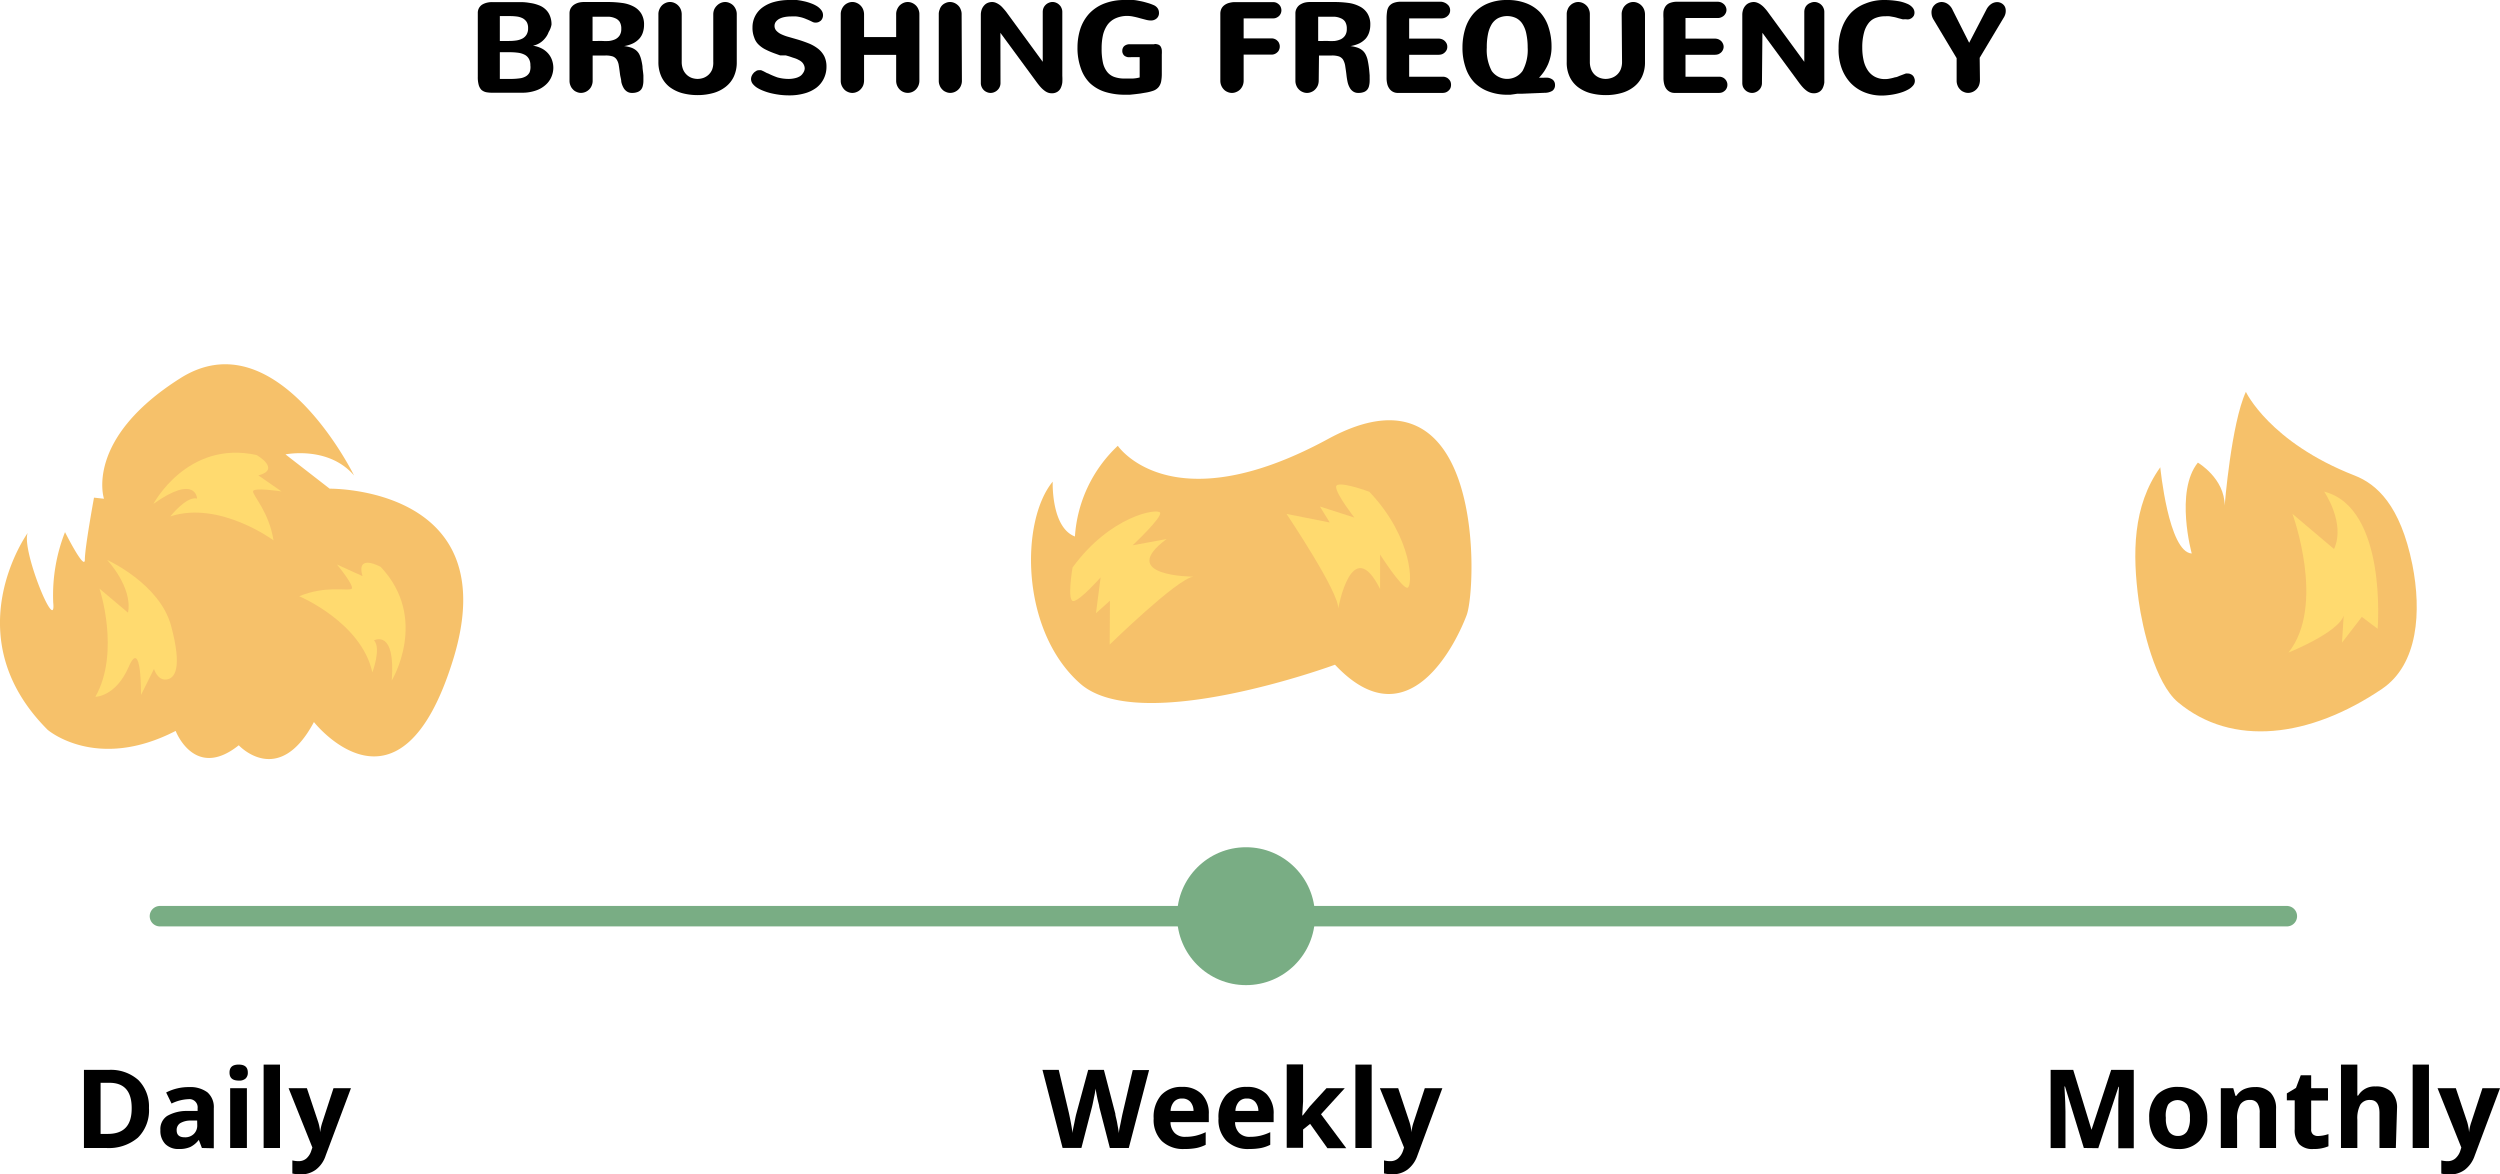 <svg xmlns="http://www.w3.org/2000/svg" viewBox="0 0 273.39 128.42"><defs><style>.cls-1{fill:none;stroke:#79ad84;stroke-linecap:round;stroke-linejoin:round;stroke-width:2.24px;}.cls-2{isolation:isolate;}.cls-3{fill:#f6c16a;}.cls-4{fill:#ffda6f;}.cls-5{fill:#79ad84;}</style></defs><title>brush-frequency</title><g id="Layer_2" data-name="Layer 2"><g id="Layer_1-2" data-name="Layer 1"><line class="cls-1" x1="17.49" y1="100.19" x2="250.08" y2="100.19"/><g class="cls-2"><path d="M16.29,121.17a4.19,4.19,0,0,1-1.21,3.24,4.9,4.9,0,0,1-3.47,1.13H9.18V117h2.69a4.52,4.52,0,0,1,3.26,1.11A4.09,4.09,0,0,1,16.29,121.17Zm-1.89,0c0-1.84-.81-2.76-2.44-2.76H11V124h.78C13.53,124,14.4,123.1,14.4,121.22Z"/><path d="M22.08,125.54l-.34-.89h0a2.62,2.62,0,0,1-.93.78,2.93,2.93,0,0,1-1.24.22,2,2,0,0,1-1.49-.54,2.07,2.07,0,0,1-.54-1.53,1.72,1.72,0,0,1,.73-1.54,4.28,4.28,0,0,1,2.2-.55l1.14,0v-.29a.9.9,0,0,0-1-1,4.61,4.61,0,0,0-1.85.48l-.59-1.21a5.37,5.37,0,0,1,2.51-.59,3.14,3.14,0,0,1,2,.57,2.14,2.14,0,0,1,.7,1.75v4.37Zm-.52-3-.69,0a2.23,2.23,0,0,0-1.17.29.88.88,0,0,0-.38.78c0,.5.29.76.87.76a1.34,1.34,0,0,0,1-.36,1.27,1.27,0,0,0,.38-.95Z"/><path d="M25.1,117.29c0-.58.32-.87,1-.87s1,.29,1,.87a.85.85,0,0,1-.24.65,1,1,0,0,1-.73.23C25.42,118.17,25.1,117.88,25.1,117.29ZM27,125.54H25.17V119H27Z"/><path d="M30.62,125.54H28.83v-9.12h1.79Z"/><path d="M31.56,119h2l1.23,3.68a4.91,4.91,0,0,1,.22,1.14h0a5.26,5.26,0,0,1,.26-1.14L36.47,119h1.91l-2.77,7.38a3.15,3.15,0,0,1-1.08,1.54,2.74,2.74,0,0,1-1.65.51,4,4,0,0,1-.91-.1V126.9a3.06,3.06,0,0,0,.7.08,1.29,1.29,0,0,0,.83-.29,1.88,1.88,0,0,0,.55-.88l.11-.32Z"/></g><g class="cls-2"><path d="M123.44,125.54h-2.07l-1.16-4.5c0-.16-.12-.5-.22-1s-.16-.84-.18-1a10.24,10.24,0,0,1-.18,1c-.09.46-.16.8-.21,1l-1.16,4.49H116.2L114,117h1.78l1.1,4.67c.19.87.33,1.62.41,2.25,0-.22.08-.57.17-1s.16-.82.23-1.08L119,117h1.72l1.25,4.8c0,.21.12.54.2,1s.15.82.19,1.14c0-.31.1-.69.19-1.14s.16-.82.23-1.11l1.09-4.67h1.79Z"/><path d="M129.52,125.65a3.38,3.38,0,0,1-2.47-.87,3.28,3.28,0,0,1-.89-2.47,3.64,3.64,0,0,1,.82-2.55,2.94,2.94,0,0,1,2.28-.9,2.89,2.89,0,0,1,2.16.79,3,3,0,0,1,.77,2.19v.87H128a1.71,1.71,0,0,0,.45,1.18,1.56,1.56,0,0,0,1.18.43,5,5,0,0,0,1.12-.12,5.4,5.4,0,0,0,1.1-.39v1.38a4.08,4.08,0,0,1-1,.35A6.78,6.78,0,0,1,129.52,125.65Zm-.25-5.52a1.12,1.12,0,0,0-.89.36,1.63,1.63,0,0,0-.37,1h2.51a1.52,1.52,0,0,0-.35-1A1.16,1.16,0,0,0,129.27,120.13Z"/><path d="M136.61,125.65a3.37,3.37,0,0,1-2.47-.87,3.28,3.28,0,0,1-.89-2.47,3.64,3.64,0,0,1,.82-2.55,2.94,2.94,0,0,1,2.28-.9,2.89,2.89,0,0,1,2.16.79,3,3,0,0,1,.77,2.19v.87h-4.22a1.71,1.71,0,0,0,.45,1.18,1.56,1.56,0,0,0,1.18.43,5,5,0,0,0,1.12-.12,5.4,5.4,0,0,0,1.1-.39v1.38a4.08,4.08,0,0,1-1,.35A6.85,6.85,0,0,1,136.61,125.65Zm-.25-5.52a1.12,1.12,0,0,0-.89.36,1.63,1.63,0,0,0-.37,1h2.51a1.52,1.52,0,0,0-.35-1A1.16,1.16,0,0,0,136.36,120.13Z"/><path d="M142.45,122l.78-1,1.83-2h2l-2.6,2.85,2.76,3.71h-2.06l-1.89-2.66-.77.62v2h-1.79v-9.12h1.79v4.06l-.09,1.49Z"/><path d="M150,125.54h-1.78v-9.12H150Z"/><path d="M150.9,119h2l1.23,3.69a4.91,4.91,0,0,1,.22,1.14h0a4.62,4.62,0,0,1,.25-1.14l1.21-3.69h1.92L155,126.37a3.23,3.23,0,0,1-1.09,1.54,2.74,2.74,0,0,1-1.65.51,4.61,4.61,0,0,1-.91-.1V126.9a3.13,3.13,0,0,0,.7.08,1.27,1.27,0,0,0,.83-.29,2,2,0,0,0,.56-.88l.1-.32Z"/></g><g class="cls-2"><path d="M227.88,125.54l-2.06-6.73h-.06c.08,1.37.11,2.28.11,2.74v4h-1.62V117h2.47l2,6.55h0l2.15-6.55h2.47v8.57h-1.69v-4.06c0-.19,0-.41,0-.66s0-.92.07-2h-.05l-2.21,6.71Z"/><path d="M241.38,122.25a3.49,3.49,0,0,1-.85,2.5,3,3,0,0,1-2.34.9,3.36,3.36,0,0,1-1.67-.41,2.78,2.78,0,0,1-1.11-1.19,4,4,0,0,1-.38-1.8,3.56,3.56,0,0,1,.83-2.5,3.11,3.11,0,0,1,2.36-.89,3.32,3.32,0,0,1,1.66.41,2.75,2.75,0,0,1,1.11,1.18A3.92,3.92,0,0,1,241.38,122.25Zm-4.53,0a2.76,2.76,0,0,0,.32,1.47,1.14,1.14,0,0,0,1,.5,1.13,1.13,0,0,0,1-.5,2.77,2.77,0,0,0,.31-1.47,2.61,2.61,0,0,0-.32-1.46,1.33,1.33,0,0,0-2.06,0A2.61,2.61,0,0,0,236.85,122.25Z"/><path d="M248.9,125.54h-1.79v-3.83a1.8,1.8,0,0,0-.25-1.06.89.89,0,0,0-.8-.36,1.2,1.2,0,0,0-1.08.5,3,3,0,0,0-.34,1.66v3.09h-1.78V119h1.36l.24.84h.1a2,2,0,0,1,.82-.72,2.86,2.86,0,0,1,1.2-.24,2.28,2.28,0,0,1,1.73.62,2.5,2.5,0,0,1,.59,1.78Z"/><path d="M253.5,124.23a3.85,3.85,0,0,0,1.13-.21v1.33a4,4,0,0,1-1.64.3,2,2,0,0,1-1.57-.54,2.39,2.39,0,0,1-.48-1.63v-3.15h-.86v-.76l1-.6.52-1.38h1.14V119h1.84v1.35h-1.84v3.15a.68.68,0,0,0,.22.57A.84.84,0,0,0,253.5,124.23Z"/><path d="M262,125.54h-1.79v-3.83c0-.95-.35-1.42-1-1.42a1.21,1.21,0,0,0-1.09.51,3.14,3.14,0,0,0-.33,1.65v3.09H256v-9.12h1.79v1.86c0,.14,0,.48,0,1l0,.53h.09a2.07,2.07,0,0,1,1.9-1,2.33,2.33,0,0,1,1.75.62,2.47,2.47,0,0,1,.6,1.78Z"/><path d="M265.62,125.54h-1.78v-9.12h1.78Z"/><path d="M266.56,119h2l1.24,3.69a5.54,5.54,0,0,1,.21,1.14h0a4.62,4.62,0,0,1,.25-1.14l1.21-3.69h1.92l-2.77,7.39a3.23,3.23,0,0,1-1.09,1.54,2.74,2.74,0,0,1-1.65.51,4.61,4.61,0,0,1-.91-.1V126.9a3.15,3.15,0,0,0,.71.08,1.26,1.26,0,0,0,.82-.29,1.89,1.89,0,0,0,.56-.88l.1-.32Z"/></g><path class="cls-3" d="M245.6,42.85s2.59,5.52,11.89,9.15c2.39.93,5,3.21,6.32,9.76,1,5.07.66,10.88-3.33,13.58-7.89,5.34-16.39,6.4-22.31,1.45-2.48-2.08-3.88-8.06-4.29-11.08-.69-5.13-.68-10.37,2.36-14.61,0,0,.9,9.28,3.44,9.43,0,0-1.87-6.79.67-9.94,0,0,2.93,1.71,2.93,4.7C243.28,55.29,244,46.32,245.6,42.85Z"/><path class="cls-4" d="M250.69,56.19s3.69,10-.43,15.17c0,0,6.5-2.6,6.07-4.55l-.22,3.47,2.17-2.82,1.73,1.3s1.08-13.22-5.85-15c0,0,2.38,3.46,1.08,6.28Z"/><path class="cls-3" d="M122.24,48.75s5.79,8.6,23-.75,16.27,16.27,15.15,19.26-6.36,14-14.4,5.43c0,0-21.32,7.85-27.87,2.06s-6.55-17.77-3-22.08c0,0-.19,5,2.43,6A14.93,14.93,0,0,1,122.24,48.75Z"/><path class="cls-4" d="M140.69,56.2s5.79,8.61,5.65,10.36c0,0,1.48-8.34,4.58-2.15V60.64s2.42,3.77,3,3.63.67-5.38-4.17-10.49c0,0-3.64-1.35-3.64-.54s2,3.36,2,3.36l-3.77-1.21,1.08,1.75Z"/><path class="cls-4" d="M121.35,70.49s7.42-7.25,9.16-7.43c0,0-8.47,0-2.94-4.11l-3.71.68s3.27-3.07,3-3.57-5.42.31-9.57,6c0,0-.66,3.82.13,3.67s2.94-2.59,2.94-2.59l-.51,3.92,1.53-1.37Z"/><path class="cls-3" d="M38.72,52s-8.47-17.3-19-10.64-8.35,13.18-8.35,13.18l-1.09-.12s-1,5.44-1,6.77-2.17-3-2.17-3A18.86,18.86,0,0,0,5.82,65.9c.36,3.63-3.51-5.81-2.79-7.62,0,0-8.1,11.25,2.18,21.53,0,0,5.32,4.6,14,.12,0,0,2.06,5.44,6.9,1.57,0,0,4.35,4.72,8.22-2.54,0,0,9.44,12,15.24-6.89S36.05,53.44,36.05,53.44l-4.83-3.75S35.93,48.73,38.72,52Z"/><path class="cls-4" d="M29.91,59.09S24,54.72,18.63,56.47c0,0,1.75-2.24,2.92-1.95,0,0-.1-2.72-4.77.58,0,0,3.7-7,11.28-5.34,0,0,2.72,1.55.2,2.23l2.52,1.75s-3.11-.48-3.11,0S29.42,56,29.91,59.09Z"/><path class="cls-4" d="M32.72,65.2s6.8,2.85,8,8.33c0,0,1-2.64.18-3.5,0,0,2.38-1.31,1.94,4.39,0,0,4.11-6.76-1.2-12.42,0,0-2.73-1.54-2,1l-2.79-1.27s2,2.42,1.59,2.67S35.64,64,32.72,65.2Z"/><path class="cls-4" d="M10.88,64.37s2.31,6.94-.45,11.83c0,0,2.23,0,3.65-3.29S15.42,76,15.42,76l1.42-2.85s.36,1.25,1.33,1.16,1.78-1.25.54-5.87-7-7.21-7-7.21S14.53,64.19,14,67Z"/><g class="cls-2"><path d="M52.25,1.44a1.1,1.1,0,0,1,.13-.56,1.09,1.09,0,0,1,.34-.37A1.82,1.82,0,0,1,53.23.3a2.35,2.35,0,0,1,.6-.07H56l1,0a6,6,0,0,1,1,.1,4,4,0,0,1,.89.23,2.14,2.14,0,0,1,.73.43,1.9,1.9,0,0,1,.5.7,2.41,2.41,0,0,1,.19,1A2.23,2.23,0,0,1,60,3.5a2.19,2.19,0,0,1-.39.68A2.27,2.27,0,0,1,58.28,5V5a2.91,2.91,0,0,1,.92.28,2.33,2.33,0,0,1,.7.52,2.18,2.18,0,0,1,.45.73,2.55,2.55,0,0,1,.16.88,2.62,2.62,0,0,1-.21,1,2.43,2.43,0,0,1-.63.87,3,3,0,0,1-1.07.62,4.55,4.55,0,0,1-1.55.24H53.83a3.44,3.44,0,0,1-.68-.06,1.18,1.18,0,0,1-.5-.25,1.27,1.27,0,0,1-.3-.54,3.22,3.22,0,0,1-.1-.91Zm2.41.32V4.48h1a5.53,5.53,0,0,0,.84-.06,2.14,2.14,0,0,0,.66-.22,1.18,1.18,0,0,0,.43-.43,1.31,1.31,0,0,0,.16-.69,1.3,1.3,0,0,0-.15-.67,1.24,1.24,0,0,0-.42-.4,1.94,1.94,0,0,0-.63-.2,5.78,5.78,0,0,0-.75-.05Zm0,6.87H55.8a6.85,6.85,0,0,0,1-.06,1.75,1.75,0,0,0,.7-.22,1.07,1.07,0,0,0,.42-.45A1.67,1.67,0,0,0,58,7.14a1.34,1.34,0,0,0-.16-.7A1.12,1.12,0,0,0,57.4,6a2.16,2.16,0,0,0-.73-.23,6.76,6.76,0,0,0-.94-.06H54.66Z"/><path d="M64.81,8.82a1.32,1.32,0,0,1-.1.53,1.17,1.17,0,0,1-.27.42,1.28,1.28,0,0,1-.9.39,1.14,1.14,0,0,1-.49-.11,1,1,0,0,1-.4-.28,1.17,1.17,0,0,1-.27-.42,1.32,1.32,0,0,1-.1-.53V1.48A1.2,1.2,0,0,1,62.4.93a1.28,1.28,0,0,1,.34-.39,1.79,1.79,0,0,1,.5-.24,2.35,2.35,0,0,1,.6-.08h2.74A11.25,11.25,0,0,1,68,.32,3.7,3.7,0,0,1,69.26.7a2.15,2.15,0,0,1,.85.76,2.26,2.26,0,0,1,.32,1.26,2.63,2.63,0,0,1-.12.8,1.87,1.87,0,0,1-.38.69,2.31,2.31,0,0,1-.68.52,3.39,3.39,0,0,1-1,.31v0a4.06,4.06,0,0,1,.75.16,1.77,1.77,0,0,1,.53.28,1.44,1.44,0,0,1,.36.42,2.8,2.8,0,0,1,.22.58,6.58,6.58,0,0,1,.15.77c0,.28.07.6.1,1,0,.1,0,.2,0,.3s0,.18,0,.27a2.23,2.23,0,0,1-.06.54,1,1,0,0,1-.19.43.9.9,0,0,1-.38.27,1.53,1.53,0,0,1-.61.1.94.94,0,0,1-.57-.16,1.15,1.15,0,0,1-.38-.43,2.23,2.23,0,0,1-.23-.63c0-.24-.09-.49-.13-.77s-.09-.73-.14-1a1.6,1.6,0,0,0-.23-.65A.86.86,0,0,0,67,6.17a2.48,2.48,0,0,0-.8-.1H64.81Zm1.06-4.34a6,6,0,0,0,.73,0,2.27,2.27,0,0,0,.67-.18,1.2,1.2,0,0,0,.48-.41,1.26,1.26,0,0,0,.19-.73,1.41,1.41,0,0,0-.18-.78A1.09,1.09,0,0,0,67.29,2a2.06,2.06,0,0,0-.68-.17q-.39,0-.81,0h-1V4.48Z"/><path d="M78,1.56a1.46,1.46,0,0,1,.1-.52A1.43,1.43,0,0,1,78.4.61a1.38,1.38,0,0,1,.4-.28,1.22,1.22,0,0,1,.5-.11,1.14,1.14,0,0,1,.49.11,1.3,1.3,0,0,1,.41.28,1.43,1.43,0,0,1,.27.43,1.27,1.27,0,0,1,.1.52V6.79a3.68,3.68,0,0,1-.32,1.58,3.06,3.06,0,0,1-.89,1.12,3.9,3.9,0,0,1-1.35.68,6.3,6.3,0,0,1-1.73.23,6.53,6.53,0,0,1-1.7-.22,4.12,4.12,0,0,1-1.36-.67,3.16,3.16,0,0,1-.89-1.12A3.77,3.77,0,0,1,72,6.79V1.56a1.27,1.27,0,0,1,.1-.52,1.43,1.43,0,0,1,.27-.43,1.26,1.26,0,0,1,.4-.28,1.17,1.17,0,0,1,1,0,1.26,1.26,0,0,1,.4.28,1.28,1.28,0,0,1,.28.43,1.46,1.46,0,0,1,.1.52V6.75a2.19,2.19,0,0,0,.15.85,1.66,1.66,0,0,0,.4.58,1.64,1.64,0,0,0,.55.34,2,2,0,0,0,.63.11,2,2,0,0,0,.64-.11,1.68,1.68,0,0,0,.56-.34,1.66,1.66,0,0,0,.4-.58A2.19,2.19,0,0,0,78,6.75Z"/><path d="M84.7,2.82a.76.76,0,0,0,.22.56,1.79,1.79,0,0,0,.57.39,4.85,4.85,0,0,0,.79.28l.9.26c.48.14.92.3,1.32.46a4.26,4.26,0,0,1,1,.59,2.53,2.53,0,0,1,.65.81,2.57,2.57,0,0,1,.23,1.12,2.92,2.92,0,0,1-.29,1.3,2.79,2.79,0,0,1-.81,1,3.87,3.87,0,0,1-1.29.62,6,6,0,0,1-1.7.22,8.06,8.06,0,0,1-1-.06,9.4,9.4,0,0,1-.95-.17,5.75,5.75,0,0,1-.86-.27,3.91,3.91,0,0,1-.71-.35,2,2,0,0,1-.47-.43.89.89,0,0,1-.17-.51,1,1,0,0,1,.07-.33,1.17,1.17,0,0,1,.19-.3.82.82,0,0,1,.25-.21A.51.51,0,0,1,83,7.68a1,1,0,0,1,.24,0l.23.1.25.13a1.11,1.11,0,0,0,.27.12A9.16,9.16,0,0,0,85,8.46a4.51,4.51,0,0,0,1.23.17,2.84,2.84,0,0,0,.66-.07,1.79,1.79,0,0,0,.55-.2A1,1,0,0,0,87.81,8,.93.93,0,0,0,88,7.51a.91.91,0,0,0-.09-.41,1,1,0,0,0-.22-.31,1.36,1.36,0,0,0-.34-.23,2.43,2.43,0,0,0-.4-.18l-.31-.1-.17-.06-.18-.06-.35-.1-.2,0-.15,0-.12,0-.15,0-.64-.23a8.5,8.5,0,0,1-1.07-.47,3,3,0,0,1-.72-.55,1.85,1.85,0,0,1-.41-.7A2.87,2.87,0,0,1,82.29,3,2.67,2.67,0,0,1,83.39.81a3.89,3.89,0,0,1,1.28-.6A6.38,6.38,0,0,1,86.37,0a6.75,6.75,0,0,1,.75,0,7.62,7.62,0,0,1,.81.14,5.23,5.23,0,0,1,.77.23,3.38,3.38,0,0,1,.66.32,1.74,1.74,0,0,1,.46.43A.88.88,0,0,1,90,1.7a.82.82,0,0,1-.07.31.74.74,0,0,1-.17.25,1.13,1.13,0,0,1-.26.16.79.79,0,0,1-.3.05.69.69,0,0,1-.38-.09c-.21-.1-.41-.2-.6-.27a4.05,4.05,0,0,0-.55-.2,5,5,0,0,0-.56-.11,6.4,6.4,0,0,0-.64,0,3.49,3.49,0,0,0-.65.06,2.17,2.17,0,0,0-.56.18,1.24,1.24,0,0,0-.41.33A.76.76,0,0,0,84.7,2.82Z"/><path d="M98,1.56a1.27,1.27,0,0,1,.1-.52,1.43,1.43,0,0,1,.27-.43,1.38,1.38,0,0,1,.4-.28,1.19,1.19,0,0,1,1,0,1.38,1.38,0,0,1,.4.28,1.26,1.26,0,0,1,.27.43,1.27,1.27,0,0,1,.1.52V8.82a1.36,1.36,0,0,1-.37.95,1.24,1.24,0,0,1-1.8,0A1.36,1.36,0,0,1,98,8.82V6H94.49V8.82a1.51,1.51,0,0,1-.1.53,1.34,1.34,0,0,1-.28.42,1.12,1.12,0,0,1-.4.28,1.17,1.17,0,0,1-1,0,1.12,1.12,0,0,1-.4-.28,1.51,1.51,0,0,1-.27-.42,1.32,1.32,0,0,1-.1-.53V1.56a1.27,1.27,0,0,1,.1-.52,1.43,1.43,0,0,1,.27-.43,1.26,1.26,0,0,1,.4-.28,1.17,1.17,0,0,1,1,0,1.26,1.26,0,0,1,.4.28,1.28,1.28,0,0,1,.28.43,1.46,1.46,0,0,1,.1.52V4.05H98Z"/><path d="M105.19,8.82a1.32,1.32,0,0,1-.1.53,1.17,1.17,0,0,1-.27.42,1.28,1.28,0,0,1-.9.39,1.14,1.14,0,0,1-.49-.11,1,1,0,0,1-.4-.28,1.17,1.17,0,0,1-.27-.42,1.32,1.32,0,0,1-.1-.53V1.56a1.27,1.27,0,0,1,.1-.52A1.12,1.12,0,0,1,103,.61a1.15,1.15,0,0,1,.4-.28,1.14,1.14,0,0,1,.49-.11,1.22,1.22,0,0,1,.5.11,1.38,1.38,0,0,1,.4.28,1.12,1.12,0,0,1,.27.43,1.27,1.27,0,0,1,.1.52Z"/><path d="M109.41,9.08a1,1,0,0,1-.09.43.94.94,0,0,1-.23.33,1,1,0,0,1-.34.23,1,1,0,0,1-.84,0,1,1,0,0,1-.34-.23,1.06,1.06,0,0,1-.22-.33,1,1,0,0,1-.09-.43V1.62a1.78,1.78,0,0,1,.1-.59,1.37,1.37,0,0,1,.27-.44A1.05,1.05,0,0,1,108,.32a1.3,1.3,0,0,1,.49-.1,1.11,1.11,0,0,1,.43.09,2.05,2.05,0,0,1,.4.23,2.28,2.28,0,0,1,.36.34c.12.13.24.27.35.41l4,5.47V1.3a1.16,1.16,0,0,1,.08-.42,1,1,0,0,1,.23-.34,1,1,0,0,1,.34-.23,1,1,0,0,1,.84,0,1,1,0,0,1,.33.23.89.89,0,0,1,.23.34,1,1,0,0,1,.09.42v7a5.58,5.58,0,0,1,0,.72,2,2,0,0,1-.17.6,1,1,0,0,1-.37.42,1.1,1.1,0,0,1-.64.16,1.15,1.15,0,0,1-.41-.08,1.54,1.54,0,0,1-.39-.23,2.92,2.92,0,0,1-.37-.34c-.12-.13-.23-.27-.35-.42l-4.07-5.54Z"/><path d="M126.24,4.81a1.24,1.24,0,0,1,.43.07.52.52,0,0,1,.26.22,1,1,0,0,1,.12.37,3.63,3.63,0,0,1,0,.5V8a4.56,4.56,0,0,1-.07.9,1.42,1.42,0,0,1-.27.61,1.32,1.32,0,0,1-.56.4,4.84,4.84,0,0,1-.93.23l-.53.09-.57.07-.57.06-.53,0a7.29,7.29,0,0,1-2.17-.31,4.34,4.34,0,0,1-1.65-.95,4.14,4.14,0,0,1-1-1.62,6.53,6.53,0,0,1-.37-2.32,6.67,6.67,0,0,1,.31-2,4.66,4.66,0,0,1,.95-1.65A4.47,4.47,0,0,1,120.7.41,6.07,6.07,0,0,1,123,0a8.44,8.44,0,0,1,.87,0c.28,0,.56.07.83.12s.52.12.76.19a5.39,5.39,0,0,1,.68.24,1,1,0,0,1,.45.35.85.85,0,0,1,.15.48.76.76,0,0,1-.26.64.92.92,0,0,1-.64.22,2.11,2.11,0,0,1-.5-.07L124.69,2c-.24-.07-.48-.13-.73-.18a3.47,3.47,0,0,0-.68-.08A3.16,3.16,0,0,0,122,2a2.25,2.25,0,0,0-.88.7,3.29,3.29,0,0,0-.5,1.12,6.65,6.65,0,0,0-.15,1.47,7,7,0,0,0,.14,1.55,2.5,2.5,0,0,0,.45,1,1.73,1.73,0,0,0,.78.57,3.37,3.37,0,0,0,1.16.18c.28,0,.55,0,.83,0a3.6,3.6,0,0,0,.8-.12V6.25h-.92a2.34,2.34,0,0,1-.39,0,1.05,1.05,0,0,1-.31-.12.56.56,0,0,1-.2-.23.61.61,0,0,1-.08-.34.69.69,0,0,1,.21-.52.91.91,0,0,1,.64-.2h2.67Z"/><path d="M139.06,4.2a.81.81,0,0,1,.35.07.77.77,0,0,1,.28.19.67.67,0,0,1,.19.28.81.81,0,0,1,.07.35.8.8,0,0,1-.07.34.67.67,0,0,1-.19.28.92.92,0,0,1-.28.19.81.81,0,0,1-.35.07H136V8.82a1.36,1.36,0,0,1-.37.95,1.25,1.25,0,0,1-.41.28,1.17,1.17,0,0,1-1,0,1.12,1.12,0,0,1-.4-.28,1.36,1.36,0,0,1-.37-.95V1.5a1.26,1.26,0,0,1,.13-.57,1.1,1.1,0,0,1,.35-.39,1.48,1.48,0,0,1,.51-.23A2.51,2.51,0,0,1,135,.23h4.24a1,1,0,0,1,.34.07,1.15,1.15,0,0,1,.29.2.82.82,0,0,1,.19.28,1,1,0,0,1,.07.35.94.94,0,0,1-.07.34.92.92,0,0,1-.19.28,1.12,1.12,0,0,1-.29.19.8.8,0,0,1-.34.07H136V4.2Z"/><path d="M144.21,8.82a1.51,1.51,0,0,1-.1.53,1.34,1.34,0,0,1-.28.42,1.12,1.12,0,0,1-.4.28,1.17,1.17,0,0,1-1,0,1.12,1.12,0,0,1-.4-.28,1.17,1.17,0,0,1-.27-.42,1.32,1.32,0,0,1-.1-.53V1.48a1.09,1.09,0,0,1,.13-.55,1.13,1.13,0,0,1,.33-.39,1.93,1.93,0,0,1,.5-.24,2.35,2.35,0,0,1,.6-.08H146a11.54,11.54,0,0,1,1.46.1,3.72,3.72,0,0,1,1.22.38,2.09,2.09,0,0,1,.85.76,2.26,2.26,0,0,1,.32,1.26,2.63,2.63,0,0,1-.12.8,2,2,0,0,1-.37.69,2.45,2.45,0,0,1-.68.52,3.57,3.57,0,0,1-1,.31v0a3.94,3.94,0,0,1,.74.16,1.77,1.77,0,0,1,.53.28,1.44,1.44,0,0,1,.36.42,2.81,2.81,0,0,1,.23.58c.05.23.1.48.14.77s.07.6.1,1c0,.1,0,.2,0,.3a2.44,2.44,0,0,1,0,.27,2.23,2.23,0,0,1-.06.54,1,1,0,0,1-.19.43.87.87,0,0,1-.37.27,1.58,1.58,0,0,1-.62.1.94.94,0,0,1-.57-.16,1.15,1.15,0,0,1-.38-.43,2.23,2.23,0,0,1-.23-.63c-.05-.24-.09-.49-.12-.77s-.1-.73-.14-1a2,2,0,0,0-.23-.65.92.92,0,0,0-.45-.35,2.44,2.44,0,0,0-.8-.1h-1.38Zm1-4.34a6.23,6.23,0,0,0,.74,0,2.29,2.29,0,0,0,.66-.18,1.2,1.2,0,0,0,.48-.41,1.26,1.26,0,0,0,.19-.73,1.41,1.41,0,0,0-.18-.78,1,1,0,0,0-.47-.38,2,2,0,0,0-.68-.17c-.26,0-.53,0-.8,0h-1V4.48Z"/><path d="M152.9,10.16a1.1,1.1,0,0,1-1-.52,1.42,1.42,0,0,1-.21-.52,2.76,2.76,0,0,1-.06-.57V2a5.31,5.31,0,0,1,.05-.72,1.3,1.3,0,0,1,.21-.58,1.15,1.15,0,0,1,.48-.37,2.18,2.18,0,0,1,.85-.14h4.38A1.17,1.17,0,0,1,158,.3a1,1,0,0,1,.3.2.74.74,0,0,1,.21.28.81.81,0,0,1,.07.35.77.77,0,0,1-.07.34.83.83,0,0,1-.21.28,1,1,0,0,1-.3.19,1,1,0,0,1-.38.07h-3.52V4.22h3.22a1.16,1.16,0,0,1,.37.07.91.91,0,0,1,.3.19,1,1,0,0,1,.21.29.8.8,0,0,1,.07.34.81.81,0,0,1-.07.35.94.94,0,0,1-.21.28.91.91,0,0,1-.3.19,1.15,1.15,0,0,1-.37.06h-3.22v2.4h3.7a.8.8,0,0,1,.34.07.67.67,0,0,1,.28.19.8.8,0,0,1,.2.28,1,1,0,0,1,.06.35,1,1,0,0,1-.06.34.8.8,0,0,1-.2.28.92.92,0,0,1-.28.19,1,1,0,0,1-.34.07Z"/><path d="M159.93,5.2a7,7,0,0,1,.31-2.09,4.6,4.6,0,0,1,.91-1.64A4.25,4.25,0,0,1,162.68.39,5.45,5.45,0,0,1,164.82,0a5.61,5.61,0,0,1,2.09.36,4.16,4.16,0,0,1,1.52,1A4.31,4.31,0,0,1,169.35,3a6.76,6.76,0,0,1,.32,2.13,4.53,4.53,0,0,1-.1,1,5.13,5.13,0,0,1-.28.89,5.46,5.46,0,0,1-.43.79,5.44,5.44,0,0,1-.56.69h.53a3.15,3.15,0,0,1,.44,0,1.12,1.12,0,0,1,.39.13.68.68,0,0,1,.28.25.73.73,0,0,1,.11.41.74.74,0,0,1-.29.64,1.62,1.62,0,0,1-.87.22l-2.45.1h-.52l-.32.05-.43.06-.31,0a5.77,5.77,0,0,1-2.12-.37,4.22,4.22,0,0,1-1.54-1,4.35,4.35,0,0,1-.94-1.64A6.54,6.54,0,0,1,159.93,5.2Zm2.66,0a4.88,4.88,0,0,0,.54,2.56,2.07,2.07,0,0,0,3.37,0,4.8,4.8,0,0,0,.56-2.57,7.09,7.09,0,0,0-.14-1.46,3.14,3.14,0,0,0-.4-1.07,1.8,1.8,0,0,0-.7-.67,2.27,2.27,0,0,0-2,0,1.86,1.86,0,0,0-.7.67,3.36,3.36,0,0,0-.4,1.07A7.09,7.09,0,0,0,162.59,5.2Z"/><path d="M177.34,1.56a1.27,1.27,0,0,1,.1-.52,1.12,1.12,0,0,1,.27-.43,1.26,1.26,0,0,1,.4-.28,1.17,1.17,0,0,1,1,0,1.26,1.26,0,0,1,.4.28,1.28,1.28,0,0,1,.28.43,1.46,1.46,0,0,1,.1.52V6.79a3.68,3.68,0,0,1-.32,1.58,3.06,3.06,0,0,1-.89,1.12,3.86,3.86,0,0,1-1.36.68,6.22,6.22,0,0,1-1.72.23,6.61,6.61,0,0,1-1.71-.22,4.07,4.07,0,0,1-1.35-.67,3.06,3.06,0,0,1-.89-1.12,3.63,3.63,0,0,1-.32-1.6V1.56a1.27,1.27,0,0,1,.1-.52,1.12,1.12,0,0,1,.27-.43,1.15,1.15,0,0,1,.4-.28,1.14,1.14,0,0,1,.49-.11,1.22,1.22,0,0,1,.5.11,1.38,1.38,0,0,1,.4.28,1.12,1.12,0,0,1,.27.43,1.27,1.27,0,0,1,.1.52V6.75a2.19,2.19,0,0,0,.15.85,1.64,1.64,0,0,0,.39.58,1.68,1.68,0,0,0,.56.34,1.9,1.9,0,0,0,.63.11,2,2,0,0,0,.64-.11,1.63,1.63,0,0,0,1-.92,2.19,2.19,0,0,0,.15-.85Z"/><path d="M183.14,10.16a1.08,1.08,0,0,1-.59-.15,1.12,1.12,0,0,1-.38-.37,1.61,1.61,0,0,1-.2-.52,2.76,2.76,0,0,1-.06-.57V2a5.39,5.39,0,0,1,0-.72,1.43,1.43,0,0,1,.22-.58,1.05,1.05,0,0,1,.47-.37,2.21,2.21,0,0,1,.85-.14h4.39a1.11,1.11,0,0,1,.37.07,1.1,1.1,0,0,1,.31.2.84.84,0,0,1,.2.28.82.82,0,0,1,.08.35.77.77,0,0,1-.08.34,1,1,0,0,1-.2.28,1.08,1.08,0,0,1-.31.19.9.9,0,0,1-.37.07h-3.52V4.22h3.21a1.22,1.22,0,0,1,.38.07,1.17,1.17,0,0,1,.3.19.94.94,0,0,1,.2.29.81.81,0,0,1,.08.34.82.82,0,0,1-.08.35.9.9,0,0,1-.2.28,1.17,1.17,0,0,1-.3.19,1.21,1.21,0,0,1-.38.06h-3.21v2.4h3.69a.84.84,0,0,1,.35.07.73.73,0,0,1,.28.19.77.77,0,0,1,.19.28.81.81,0,0,1,.07.35.8.8,0,0,1-.07.34.77.77,0,0,1-.19.28,1.07,1.07,0,0,1-.28.19,1,1,0,0,1-.35.07Z"/><path d="M192.68,9.08a1,1,0,0,1-.09.43.94.94,0,0,1-.23.33,1,1,0,0,1-.34.23,1,1,0,0,1-.84,0,1,1,0,0,1-.34-.23,1.09,1.09,0,0,1-.23-.33,1.22,1.22,0,0,1-.08-.43V1.62a1.78,1.78,0,0,1,.1-.59,1.37,1.37,0,0,1,.27-.44,1.05,1.05,0,0,1,.39-.27,1.3,1.3,0,0,1,.49-.1,1.06,1.06,0,0,1,.42.09,1.6,1.6,0,0,1,.4.23,2.33,2.33,0,0,1,.37.34,4.35,4.35,0,0,1,.34.41l4,5.47V1.3a1.16,1.16,0,0,1,.08-.42.89.89,0,0,1,.23-.34A1,1,0,0,1,198,.31a1,1,0,0,1,.84,0,1,1,0,0,1,.34.23,1,1,0,0,1,.23.34,1,1,0,0,1,.09.42v7c0,.25,0,.49,0,.72a2,2,0,0,1-.17.6,1,1,0,0,1-.37.42,1.13,1.13,0,0,1-.64.16,1.15,1.15,0,0,1-.41-.08,1.54,1.54,0,0,1-.39-.23,2.92,2.92,0,0,1-.37-.34c-.12-.13-.23-.27-.35-.42l-4.07-5.54Z"/><path d="M201.06,5.28a6.25,6.25,0,0,1,.37-2.23,4.74,4.74,0,0,1,1-1.66,4.38,4.38,0,0,1,1.56-1A5.34,5.34,0,0,1,206,0a9,9,0,0,1,1.48.11,4.15,4.15,0,0,1,1.05.29,1.51,1.51,0,0,1,.62.43.84.84,0,0,1,.21.55.78.78,0,0,1-.08.35,1,1,0,0,1-.22.24,1,1,0,0,1-.3.14,1.17,1.17,0,0,1-.32,0h-.2a.57.57,0,0,1-.18,0l-.5-.13a3.9,3.9,0,0,0-.46-.12l-.46-.08a3.59,3.59,0,0,0-.47,0,2.78,2.78,0,0,0-1,.16,1.75,1.75,0,0,0-.79.54,2.84,2.84,0,0,0-.53,1.06,6.11,6.11,0,0,0-.2,1.69,6.19,6.19,0,0,0,.16,1.43,3.18,3.18,0,0,0,.47,1.07,2.12,2.12,0,0,0,.78.68,2.37,2.37,0,0,0,1.09.24,2.53,2.53,0,0,0,.53-.06,4.17,4.17,0,0,0,.56-.14c.19,0,.38-.12.58-.19l.59-.22a.69.69,0,0,1,.22,0,.62.62,0,0,1,.31.07.67.67,0,0,1,.4.43.78.78,0,0,1-.12.8,1.84,1.84,0,0,1-.46.4,4.06,4.06,0,0,1-.66.31,6.23,6.23,0,0,1-.77.22,6.85,6.85,0,0,1-.79.13,6.4,6.4,0,0,1-.73.05,5.06,5.06,0,0,1-1.88-.34,4.35,4.35,0,0,1-1.52-1,4.7,4.7,0,0,1-1-1.61A5.89,5.89,0,0,1,201.06,5.28Z"/><path d="M216.52,8.82a1.78,1.78,0,0,1-.11.53,1.34,1.34,0,0,1-.28.42,1.28,1.28,0,0,1-.9.39,1.14,1.14,0,0,1-.49-.11,1,1,0,0,1-.4-.28,1.17,1.17,0,0,1-.27-.42,1.32,1.32,0,0,1-.1-.53V6.36l-2.51-4.19a1.56,1.56,0,0,1-.19-.42,1.74,1.74,0,0,1-.05-.39,1.14,1.14,0,0,1,.09-.46,1,1,0,0,1,.25-.36,1,1,0,0,1,.35-.23,1.06,1.06,0,0,1,.42-.09,1.22,1.22,0,0,1,.66.21,1.54,1.54,0,0,1,.55.68l1.8,3.57h0l1.87-3.6a1.65,1.65,0,0,1,.55-.65,1.2,1.2,0,0,1,.63-.2.94.94,0,0,1,.37.07,1,1,0,0,1,.3.19.81.81,0,0,1,.21.3,1,1,0,0,1,.07.39,1.18,1.18,0,0,1-.05.37,1.51,1.51,0,0,1-.19.41l-2.61,4.36Z"/></g><circle class="cls-5" cx="136.26" cy="100.19" r="7.54"/></g></g></svg>